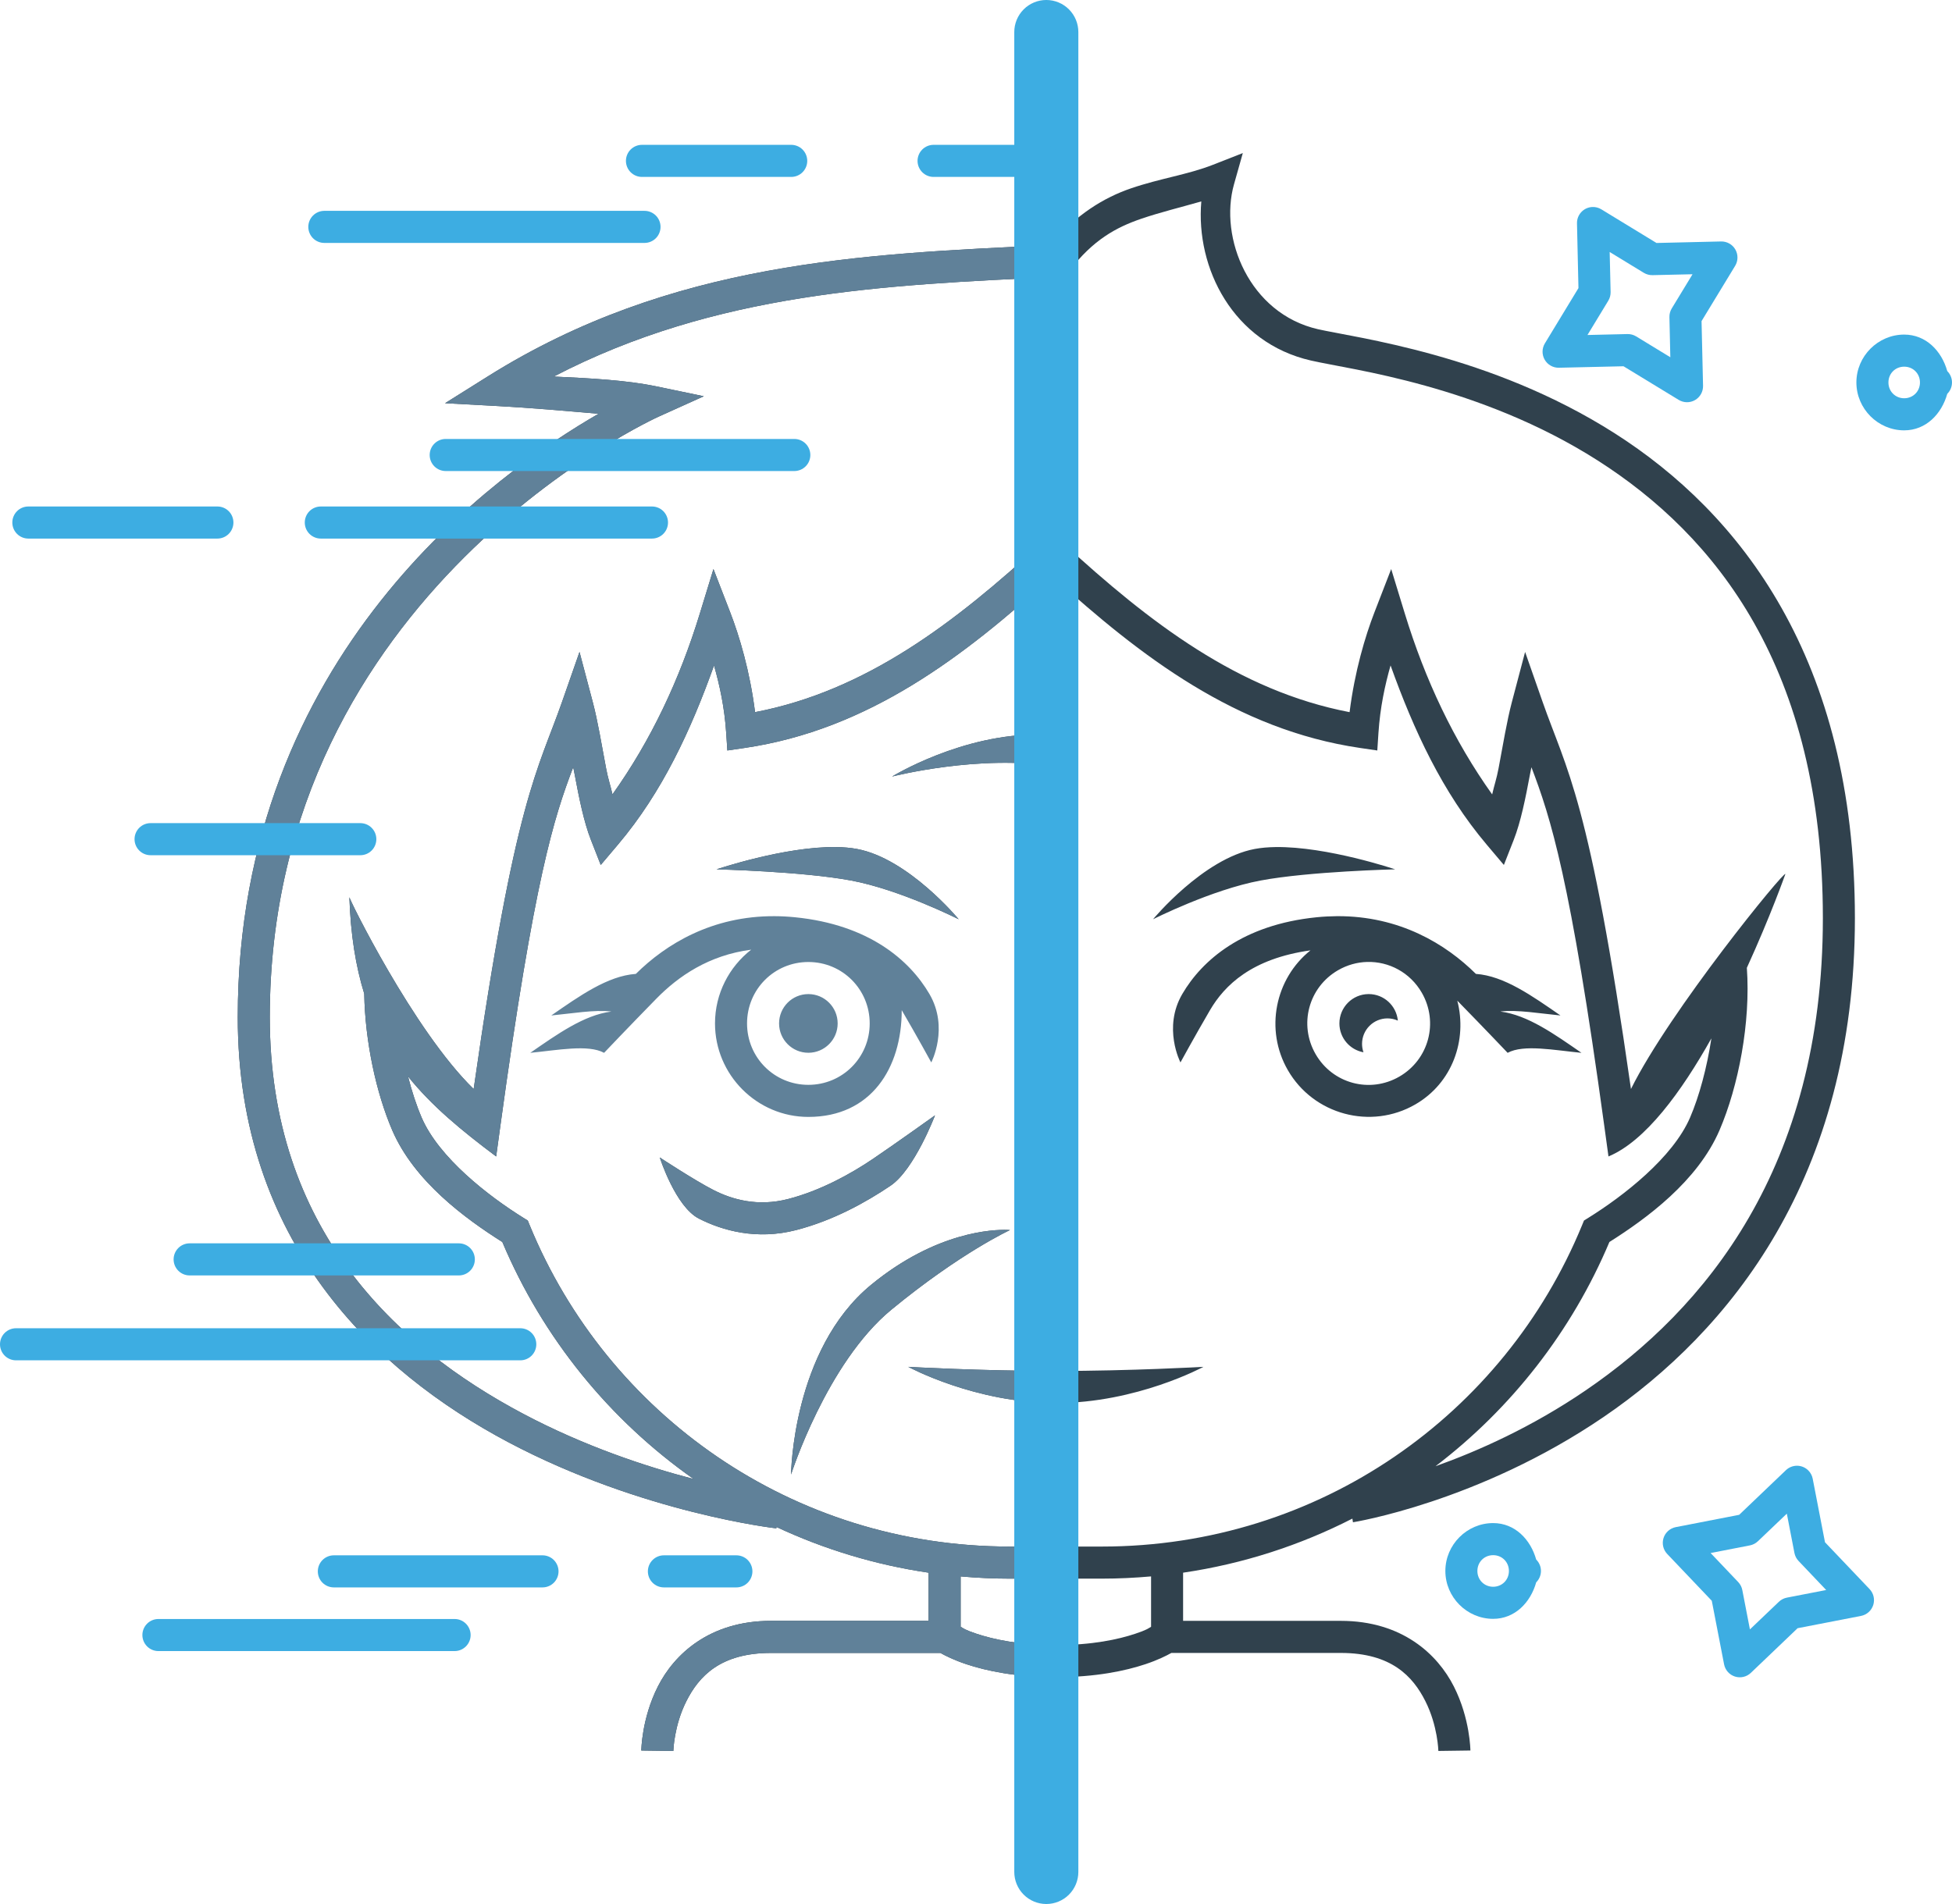 <svg width="164" height="160" viewBox="0 0 164 160" fill="none" xmlns="http://www.w3.org/2000/svg">
<g clip-path="url(#clip0)">
<path d="M104.417 12.863L101.892 13.853C99.798 14.674 97.495 14.984 95.04 15.821C92.763 16.597 90.404 18.024 88.241 20.6C72.488 21.334 56.403 21.962 40.998 31.621L37.392 33.883L41.642 34.112C44.773 34.28 47.496 34.531 50.288 34.77C41.865 39.627 19.975 54.981 19.975 85.477C19.975 104.316 31.448 115.233 42.719 121.199C53.99 127.165 65.224 128.431 65.224 128.431L65.237 128.318C69.219 130.18 73.509 131.494 78.018 132.157V136.204H64.775C59.61 136.204 56.638 139.02 55.269 141.726C53.9 144.432 53.881 147.1 53.881 147.1L56.572 147.137C56.572 147.137 56.62 145.022 57.671 142.945C58.721 140.868 60.52 138.901 64.775 138.901H79.008C79.428 139.136 80.15 139.502 81.2 139.851C82.866 140.405 85.35 140.938 88.709 140.938C92.068 140.938 94.555 140.405 96.22 139.851C97.271 139.502 97.993 139.136 98.413 138.901H112.643C116.898 138.901 118.7 140.868 119.75 142.945C120.8 145.022 120.846 147.137 120.846 147.137L123.538 147.1C123.538 147.1 123.521 144.432 122.152 141.726C120.784 139.02 117.808 136.204 112.643 136.204H99.4V132.157C104.458 131.413 109.242 129.851 113.622 127.613L113.671 127.921C113.671 127.921 124.213 126.246 134.736 119.068C145.259 111.891 155.842 99.028 155.842 77.154C155.842 55.317 146.152 43.097 135.661 36.411C130.415 33.068 124.99 31.072 120.465 29.812C115.94 28.552 112.235 28.008 110.738 27.666C104.958 26.348 102.402 19.989 103.679 15.478L104.417 12.863ZM100.93 16.926C100.444 22.532 103.597 28.804 110.141 30.297C111.939 30.707 115.389 31.199 119.742 32.411C124.095 33.623 129.271 35.534 134.216 38.685C144.105 44.988 153.151 56.104 153.151 77.154C153.151 98.166 143.216 110.021 133.222 116.838C128.704 119.92 124.199 121.928 120.607 123.212C126.981 118.351 132.055 111.871 135.217 104.368C138.33 102.403 142.624 99.263 144.468 94.974C146.059 91.275 147.091 85.929 146.764 81.329C148.752 76.982 149.999 73.454 149.999 73.454C149.999 73.036 140.277 84.946 137.028 91.512C133.534 67.007 131.634 64.791 129.585 58.928L128.134 54.784L127.014 59.028C126.607 60.572 126.273 62.592 125.903 64.565C125.742 65.424 125.544 65.976 125.366 66.756C122.148 62.24 119.739 57.156 118.021 51.537L116.883 47.819L115.479 51.445C114.695 53.473 113.82 56.402 113.387 59.844C104.046 58.054 96.573 52.305 89.322 45.642L88.412 44.807L87.502 45.642C80.251 52.304 72.778 58.054 63.437 59.844C63.004 56.402 62.129 53.473 61.345 51.445L59.942 47.819L58.803 51.537C57.085 57.155 54.675 62.238 51.458 66.753C51.28 65.974 51.082 65.423 50.922 64.565C50.551 62.592 50.218 60.572 49.81 59.028L48.688 54.784L47.24 58.928C45.19 64.791 43.29 67.007 39.796 91.512C34.746 86.609 29.212 75.319 29.352 75.375C29.457 78.546 29.89 81.203 30.601 83.502C30.673 87.538 31.608 91.845 32.953 94.974C34.797 99.263 39.091 102.403 42.204 104.368C45.605 112.438 51.215 119.324 58.277 124.285C54.295 123.248 49.139 121.547 43.978 118.816C33.221 113.122 22.666 103.232 22.666 85.477C22.666 49.707 55.355 35.002 55.355 35.002L59.132 33.298L55.077 32.453C52.715 31.961 49.652 31.784 46.522 31.642C60.168 24.545 74.374 23.944 88.851 23.266L89.477 23.238L89.858 22.74C91.831 20.162 93.774 19.101 95.907 18.375C97.445 17.85 99.198 17.421 100.93 16.926V16.926ZM88.412 48.42C95.849 55.169 103.856 61.323 114.273 62.854L115.716 63.065L115.811 61.609C115.953 59.446 116.356 57.589 116.83 55.918C118.777 61.354 121.17 66.553 124.896 70.963L126.35 72.685L127.174 70.587C127.772 69.065 128.17 67.07 128.546 65.063C128.588 64.841 128.624 64.694 128.665 64.473C130.281 68.706 131.932 73.791 134.786 94.613L135.138 97.18C138.241 95.894 141.276 91.738 143.785 87.256C143.41 89.726 142.762 92.124 141.995 93.907C140.543 97.285 136.383 100.511 133.448 102.336L133.08 102.565L132.915 102.968C126.395 118.839 110.849 129.961 92.58 129.961H84.838C66.569 129.961 51.025 118.839 44.506 102.968L44.341 102.565L43.973 102.336C41.038 100.511 36.875 97.285 35.423 93.907C34.997 92.916 34.607 91.731 34.279 90.453C36.272 92.94 38.79 95.012 41.686 97.18L42.038 94.613C44.893 73.783 46.543 68.701 48.16 64.468C48.201 64.69 48.236 64.839 48.278 65.063C48.654 67.07 49.052 69.065 49.65 70.587L50.472 72.685L51.928 70.963C55.654 66.554 58.045 61.355 59.991 55.921C60.465 57.591 60.872 59.447 61.014 61.609L61.109 63.065L62.551 62.854C72.969 61.323 80.975 55.169 88.412 48.42ZM87.402 61.725C80.832 61.626 74.949 65.255 74.949 65.255C74.949 65.255 82.375 63.344 88.71 64.439V61.8C88.272 61.758 87.835 61.732 87.402 61.725ZM70.249 71.181C65.918 71.122 60.203 73.053 60.203 73.053C60.203 73.053 67.383 73.221 71.508 73.992C75.633 74.762 80.546 77.249 80.546 77.249C80.546 77.249 76.334 72.15 72 71.34C71.458 71.239 70.868 71.19 70.249 71.181ZM107.171 71.181C106.552 71.19 105.962 71.239 105.42 71.34C101.086 72.15 96.874 77.249 96.874 77.249C96.874 77.249 101.787 74.762 105.912 73.992C110.037 73.221 117.217 73.053 117.217 73.053C117.217 73.053 111.503 71.122 107.171 71.181ZM112.337 76.988C111.779 76.992 111.206 77.021 110.617 77.08C104.414 77.704 100.992 80.688 99.331 83.531C97.671 86.374 99.178 89.278 99.178 89.278C99.178 89.278 100.363 87.108 101.655 84.894C102.884 82.79 105.167 80.551 110.101 79.861C107.126 82.241 106.242 86.531 108.201 89.93C110.359 93.674 115.177 94.967 118.914 92.805C122.016 91.011 123.296 87.407 122.437 84.088C124.746 86.449 126.666 88.472 126.666 88.472C128.005 87.741 130.582 88.252 132.869 88.472C130.607 86.908 128.346 85.293 126.084 85.008C126.083 85.004 126.082 85.001 126.08 84.998C127.481 84.834 129.376 85.166 131.105 85.333C128.737 83.695 126.368 82.003 123.999 81.839C121.471 79.332 117.595 76.963 112.337 76.988L112.337 76.988ZM114.859 80.835C116.684 80.784 118.47 81.714 119.454 83.421C120.884 85.903 120.046 89.037 117.568 90.47C115.09 91.903 111.962 91.063 110.532 88.581C109.101 86.098 109.939 82.965 112.417 81.531C113.192 81.084 114.029 80.858 114.859 80.835ZM114.984 83.535C113.628 83.54 112.532 84.643 112.532 86.001C112.532 87.213 113.405 88.218 114.554 88.426C114.475 88.198 114.434 87.959 114.434 87.719C114.434 87.151 114.659 86.606 115.06 86.205C115.46 85.804 116.004 85.578 116.57 85.578C116.871 85.578 117.168 85.642 117.442 85.765C117.324 84.514 116.273 83.535 114.993 83.535C114.99 83.535 114.987 83.535 114.984 83.535ZM78.555 93.727C78.555 93.727 75.156 96.159 73.317 97.401C71.478 98.643 68.935 100.054 66.217 100.756C63.653 101.417 61.515 100.801 59.945 100C58.375 99.2 55.432 97.265 55.432 97.265C55.432 97.265 56.748 101.398 58.722 102.404C60.696 103.41 63.571 104.222 66.887 103.367C70.049 102.551 72.818 100.99 74.82 99.638C76.823 98.286 78.555 93.727 78.555 93.727ZM84.609 103.351C83.488 103.318 78.66 103.466 73.184 107.969C66.556 113.421 66.462 123.906 66.462 123.906C66.462 123.906 69.451 114.53 74.893 110.054C80.705 105.273 84.854 103.365 84.854 103.365C84.854 103.365 84.769 103.356 84.609 103.351V103.351ZM76.311 114.86C76.311 114.86 81.905 117.902 88.71 117.902C95.515 117.902 101.109 114.86 101.109 114.86C101.109 114.86 95.053 115.206 88.71 115.206C82.366 115.206 76.311 114.86 76.311 114.86ZM80.709 132.47C82.069 132.59 83.445 132.657 84.838 132.657H92.58C93.972 132.657 95.349 132.59 96.709 132.47V136.702C96.469 136.843 96.349 136.966 95.371 137.291C93.973 137.757 91.785 138.242 88.709 138.242C85.633 138.242 83.448 137.757 82.049 137.291C81.07 136.966 80.948 136.84 80.709 136.699V132.47Z" fill="#30414D"/>
<path d="M88.71 20.064C88.553 20.238 88.396 20.415 88.241 20.6C72.488 21.334 56.403 21.963 40.998 31.622L37.392 33.883L41.642 34.112C44.773 34.28 47.496 34.532 50.288 34.771C41.865 39.627 19.975 54.981 19.975 85.477C19.975 104.316 31.448 115.234 42.719 121.199C53.99 127.165 65.224 128.432 65.224 128.432L65.237 128.318C69.219 130.181 73.509 131.494 78.018 132.158V136.205H64.775C59.61 136.205 56.638 139.02 55.269 141.726C53.9 144.432 53.881 147.1 53.881 147.1L56.572 147.137C56.572 147.137 56.62 145.022 57.671 142.945C58.721 140.869 60.52 138.901 64.775 138.901H79.008C79.428 139.137 80.15 139.502 81.2 139.852C82.866 140.406 85.35 140.939 88.709 140.939H88.71V138.243H88.709C85.633 138.243 83.448 137.757 82.049 137.292C81.07 136.966 80.948 136.841 80.709 136.7V132.471C82.069 132.59 83.445 132.658 84.838 132.658H88.71V129.962H84.838C66.569 129.962 51.025 118.84 44.506 102.969L44.341 102.565L43.973 102.336C41.038 100.511 36.875 97.285 35.423 93.908C34.997 92.916 34.607 91.731 34.279 90.453C36.272 92.94 38.79 95.013 41.686 97.181L42.038 94.614C44.893 73.783 46.543 68.702 48.16 64.468C48.201 64.691 48.236 64.84 48.278 65.063C48.654 67.071 49.052 69.065 49.65 70.588L50.472 72.686L51.928 70.964C55.654 66.555 58.045 61.356 59.991 55.922C60.465 57.592 60.872 59.448 61.014 61.609L61.109 63.065L62.551 62.854C72.969 61.324 80.975 55.169 88.412 48.42C88.511 48.51 88.611 48.598 88.71 48.688V45.082L88.412 44.808L87.502 45.643C80.251 52.305 72.778 58.054 63.437 59.845C63.004 56.403 62.129 53.473 61.345 51.446L59.942 47.82L58.803 51.538C57.085 57.156 54.675 62.238 51.458 66.754C51.28 65.974 51.082 65.423 50.922 64.566C50.551 62.593 50.218 60.573 49.81 59.029L48.688 54.784L47.24 58.928C45.19 64.791 43.29 67.007 39.796 91.512C34.746 86.61 29.212 75.32 29.352 75.376C29.457 78.546 29.89 81.203 30.601 83.503C30.673 87.539 31.608 91.846 32.953 94.975C34.797 99.263 39.091 102.403 42.204 104.369C45.605 112.438 51.215 119.325 58.277 124.286C54.295 123.248 49.139 121.548 43.978 118.816C33.221 113.123 22.666 103.232 22.666 85.477C22.666 49.707 55.355 35.003 55.355 35.003L59.132 33.299L55.077 32.454C52.715 31.961 49.652 31.784 46.522 31.643C60.124 24.569 74.282 23.949 88.71 23.274V20.064ZM87.402 61.726C80.832 61.626 74.949 65.255 74.949 65.255C74.949 65.255 82.375 63.345 88.71 64.44V61.8C88.272 61.759 87.835 61.732 87.402 61.726ZM70.249 71.182C65.918 71.122 60.203 73.054 60.203 73.054C60.203 73.054 67.383 73.222 71.508 73.992C75.633 74.763 80.546 77.249 80.546 77.249C80.546 77.249 76.334 72.15 72 71.341C71.458 71.24 70.868 71.19 70.249 71.182ZM65.083 76.989C59.825 76.963 55.95 79.333 53.421 81.839C51.053 82.003 48.684 83.695 46.316 85.333C48.045 85.167 49.939 84.835 51.34 84.999C51.338 85.002 51.337 85.005 51.336 85.008C49.075 85.294 46.813 86.909 44.552 88.472C46.839 88.252 49.415 87.742 50.754 88.472C50.754 88.472 52.754 86.363 55.148 83.918C56.995 82.032 59.557 80.266 63.111 79.804C61.265 81.244 60.072 83.488 60.072 86.001C60.072 90.325 63.6 93.858 67.915 93.858C73.187 93.858 75.76 89.754 75.76 84.886C75.762 84.889 75.764 84.892 75.765 84.895C77.058 87.108 78.242 89.278 78.242 89.278C78.242 89.278 79.749 86.375 78.089 83.531C76.428 80.688 73.006 77.704 66.804 77.081C66.215 77.021 65.641 76.991 65.083 76.989L65.083 76.989ZM67.915 80.84C70.777 80.84 73.069 83.135 73.069 86.001C73.069 88.868 70.777 91.162 67.915 91.162C65.054 91.162 62.764 88.868 62.764 86.001C62.764 83.135 65.054 80.84 67.915 80.84ZM67.907 83.536C66.551 83.54 65.454 84.643 65.455 86.002C65.455 87.364 66.557 88.468 67.916 88.467C69.275 88.467 70.377 87.363 70.377 86.002C70.377 84.64 69.276 83.536 67.916 83.536C67.913 83.536 67.91 83.536 67.907 83.536ZM78.555 93.728C78.555 93.728 75.156 96.16 73.317 97.402C71.478 98.644 68.935 100.055 66.217 100.756C63.653 101.417 61.515 100.801 59.945 100.001C58.375 99.201 55.432 97.265 55.432 97.265C55.432 97.265 56.748 101.398 58.722 102.404C60.696 103.411 63.571 104.223 66.887 103.367C70.049 102.552 72.818 100.991 74.82 99.639C76.823 98.287 78.555 93.728 78.555 93.728ZM84.609 103.352C83.488 103.318 78.66 103.466 73.184 107.97C66.556 113.422 66.462 123.907 66.462 123.907C66.462 123.907 69.451 114.53 74.893 110.054C80.705 105.273 84.854 103.365 84.854 103.365C84.854 103.365 84.769 103.357 84.609 103.352ZM76.311 114.861C76.311 114.861 81.905 117.903 88.71 117.903H88.71V115.207H88.71C82.366 115.207 76.311 114.861 76.311 114.861Z" fill="#608199"/>
<path d="M87.907 -0.001C87.194 -0.001 86.509 0.283 86.004 0.789C85.5 1.294 85.216 1.98 85.216 2.695V157.303C85.216 158.018 85.5 158.704 86.004 159.21C86.509 159.715 87.194 159.999 87.907 159.999C88.621 159.999 89.306 159.715 89.811 159.21C90.315 158.704 90.599 158.018 90.599 157.303V2.695C90.599 1.98 90.315 1.294 89.811 0.789C89.306 0.283 88.621 -0.001 87.907 -0.001Z" fill="#3DADE2"/>
<path d="M2.381 42.562C2.024 42.562 1.682 42.703 1.43 42.956C1.177 43.209 1.036 43.552 1.036 43.91C1.036 44.267 1.177 44.61 1.43 44.863C1.682 45.116 2.024 45.258 2.381 45.258H18.266C18.623 45.258 18.965 45.116 19.217 44.863C19.47 44.61 19.611 44.267 19.611 43.91C19.611 43.552 19.47 43.209 19.217 42.956C18.965 42.703 18.623 42.562 18.266 42.562H2.381ZM26.952 42.562C26.595 42.562 26.253 42.703 26 42.956C25.748 43.209 25.606 43.552 25.606 43.91C25.606 44.267 25.748 44.61 26 44.863C26.253 45.116 26.595 45.258 26.952 45.258H54.779C55.135 45.258 55.478 45.116 55.73 44.863C55.982 44.61 56.124 44.267 56.124 43.91C56.124 43.552 55.982 43.209 55.73 42.956C55.478 42.703 55.135 42.562 54.779 42.562H26.952Z" fill="#3DADE2"/>
<path d="M37.446 36.887C37.089 36.887 36.747 37.029 36.494 37.282C36.242 37.534 36.1 37.877 36.1 38.235C36.1 38.592 36.242 38.935 36.494 39.188C36.747 39.441 37.089 39.583 37.446 39.583H66.736C67.093 39.583 67.436 39.441 67.688 39.188C67.94 38.935 68.082 38.592 68.082 38.235C68.082 37.877 67.94 37.534 67.688 37.282C67.436 37.029 67.093 36.887 66.736 36.887H37.446Z" fill="#3DADE2"/>
<path d="M27.248 17.718C26.892 17.718 26.549 17.86 26.297 18.113C26.045 18.366 25.903 18.708 25.903 19.066C25.903 19.423 26.045 19.766 26.297 20.019C26.549 20.272 26.892 20.414 27.248 20.414H54.15C54.507 20.414 54.849 20.272 55.102 20.019C55.354 19.766 55.496 19.423 55.496 19.066C55.496 18.708 55.354 18.366 55.102 18.113C54.849 17.86 54.507 17.718 54.15 17.718H27.248Z" fill="#3DADE2"/>
<path d="M53.935 12.171C53.578 12.171 53.236 12.313 52.983 12.566C52.731 12.819 52.589 13.162 52.589 13.519C52.589 13.877 52.731 14.219 52.983 14.472C53.236 14.725 53.578 14.867 53.935 14.867H66.477C66.833 14.867 67.176 14.725 67.428 14.472C67.68 14.219 67.822 13.877 67.822 13.519C67.822 13.162 67.68 12.819 67.428 12.566C67.176 12.313 66.833 12.171 66.477 12.171H53.935ZM78.434 12.171C78.078 12.171 77.735 12.313 77.483 12.566C77.231 12.819 77.089 13.162 77.089 13.519C77.089 13.877 77.231 14.219 77.483 14.472C77.735 14.725 78.078 14.867 78.434 14.867H87.757C88.113 14.867 88.456 14.725 88.708 14.472C88.96 14.219 89.102 13.877 89.102 13.519C89.102 13.162 88.96 12.819 88.708 12.566C88.456 12.313 88.113 12.171 87.757 12.171H78.434Z" fill="#3DADE2"/>
<path d="M12.649 69.17C12.292 69.17 11.95 69.312 11.698 69.565C11.445 69.818 11.304 70.16 11.304 70.518C11.304 70.876 11.445 71.218 11.698 71.471C11.95 71.724 12.292 71.866 12.649 71.866H30.274C30.631 71.866 30.973 71.724 31.225 71.471C31.477 71.218 31.619 70.876 31.619 70.518C31.619 70.16 31.477 69.818 31.225 69.565C30.973 69.312 30.631 69.17 30.274 69.17H12.649Z" fill="#3DADE2"/>
<path d="M15.932 104.481C15.575 104.481 15.233 104.623 14.98 104.876C14.728 105.129 14.586 105.472 14.586 105.83C14.586 106.187 14.728 106.53 14.98 106.783C15.233 107.036 15.575 107.178 15.932 107.178H38.55C38.907 107.178 39.249 107.036 39.501 106.783C39.754 106.53 39.895 106.187 39.895 105.83C39.895 105.472 39.754 105.129 39.501 104.876C39.249 104.623 38.907 104.481 38.55 104.481H15.932Z" fill="#3DADE2"/>
<path d="M1.346 111.616C0.989 111.616 0.646 111.758 0.394 112.011C0.142 112.264 0 112.607 0 112.964C0 113.322 0.142 113.665 0.394 113.918C0.646 114.17 0.989 114.312 1.346 114.312H43.714C44.071 114.312 44.413 114.17 44.665 113.918C44.918 113.665 45.059 113.322 45.059 112.964C45.059 112.607 44.918 112.264 44.665 112.011C44.413 111.758 44.071 111.616 43.714 111.616H1.346Z" fill="#3DADE2"/>
<path d="M28.048 130.698C27.691 130.698 27.349 130.84 27.096 131.093C26.844 131.346 26.702 131.689 26.702 132.046C26.702 132.404 26.844 132.747 27.096 133C27.349 133.252 27.691 133.394 28.048 133.394H45.58C45.937 133.394 46.279 133.252 46.532 133C46.784 132.747 46.926 132.404 46.926 132.046C46.926 131.689 46.784 131.346 46.532 131.093C46.279 130.84 45.937 130.698 45.58 130.698H28.048ZM55.777 130.698C55.42 130.698 55.078 130.84 54.826 131.093C54.574 131.346 54.432 131.689 54.432 132.046C54.432 132.404 54.574 132.747 54.826 133C55.078 133.252 55.42 133.394 55.777 133.394H61.869C62.226 133.394 62.569 133.252 62.821 133C63.073 132.747 63.215 132.404 63.215 132.046C63.215 131.689 63.073 131.346 62.821 131.093C62.569 130.84 62.226 130.698 61.869 130.698H55.777Z" fill="#3DADE2"/>
<path d="M13.309 136.049C12.952 136.049 12.61 136.191 12.357 136.444C12.105 136.697 11.963 137.039 11.963 137.397C11.963 137.754 12.105 138.097 12.357 138.35C12.61 138.603 12.952 138.745 13.309 138.745H38.195C38.552 138.745 38.894 138.603 39.146 138.35C39.399 138.097 39.541 137.754 39.541 137.397C39.541 137.039 39.399 136.697 39.146 136.444C38.894 136.191 38.552 136.049 38.195 136.049H13.309Z" fill="#3DADE2"/>
<path d="M133.78 17.395C133.428 17.41 133.096 17.563 132.855 17.821C132.614 18.079 132.484 18.421 132.493 18.774L132.616 24.209L129.796 28.854C129.671 29.06 129.603 29.297 129.6 29.539C129.597 29.781 129.66 30.019 129.78 30.228C129.901 30.438 130.076 30.611 130.286 30.729C130.496 30.848 130.735 30.908 130.976 30.902L136.401 30.778L141.039 33.604C141.246 33.729 141.482 33.797 141.723 33.8C141.964 33.803 142.202 33.74 142.411 33.619C142.62 33.498 142.793 33.324 142.911 33.113C143.03 32.902 143.089 32.663 143.084 32.421L142.958 26.984L145.78 22.34C145.906 22.133 145.974 21.896 145.976 21.654C145.979 21.412 145.917 21.173 145.796 20.964C145.675 20.754 145.5 20.581 145.289 20.463C145.078 20.345 144.839 20.285 144.598 20.291L139.173 20.418L134.537 17.59C134.31 17.451 134.046 17.383 133.78 17.395ZM135.239 21.176L138.109 22.927C138.329 23.06 138.582 23.128 138.839 23.122L142.201 23.045L140.453 25.921C140.32 26.141 140.252 26.395 140.259 26.652L140.335 30.02L137.465 28.269C137.245 28.135 136.992 28.066 136.734 28.072L133.373 28.151L135.121 25.273C135.255 25.053 135.323 24.799 135.318 24.541L135.239 21.176Z" fill="#3DADE2"/>
<path d="M151.931 123.569C151.683 123.318 151.347 123.175 150.995 123.17C150.643 123.165 150.303 123.298 150.048 123.542L146.119 127.294L140.79 128.329C140.553 128.375 140.333 128.484 140.153 128.645C139.972 128.806 139.838 129.012 139.765 129.242C139.691 129.473 139.681 129.719 139.735 129.954C139.789 130.19 139.906 130.407 140.072 130.582L143.818 134.518L144.851 139.857C144.897 140.094 145.006 140.315 145.166 140.496C145.326 140.676 145.532 140.811 145.762 140.884C145.992 140.958 146.238 140.968 146.473 140.914C146.708 140.86 146.925 140.743 147.1 140.576L151.029 136.823L156.357 135.789C156.594 135.743 156.814 135.634 156.995 135.473C157.175 135.312 157.309 135.106 157.383 134.875C157.456 134.645 157.466 134.399 157.412 134.163C157.358 133.928 157.242 133.711 157.075 133.536L153.329 129.599L152.297 124.261C152.246 123.999 152.119 123.758 151.931 123.569ZM150.123 127.197L150.762 130.502C150.812 130.754 150.932 130.988 151.11 131.174L153.429 133.613L150.13 134.253C149.877 134.302 149.644 134.422 149.457 134.6L147.022 136.923L146.383 133.618C146.335 133.365 146.215 133.131 146.037 132.944L143.72 130.506L147.017 129.864C147.27 129.816 147.504 129.695 147.69 129.518L150.123 127.197Z" fill="#3DADE2"/>
<path d="M159.983 28.116C157.781 28.116 155.967 29.933 155.967 32.139C155.967 34.346 157.781 36.163 159.983 36.163C161.814 36.163 163.128 34.787 163.602 33.095C163.728 32.97 163.828 32.821 163.896 32.657C163.964 32.493 163.999 32.317 163.999 32.139C163.999 31.962 163.964 31.786 163.896 31.622C163.828 31.458 163.728 31.309 163.602 31.184C163.128 29.491 161.814 28.116 159.983 28.116ZM159.983 30.812C160.731 30.812 161.308 31.391 161.308 32.139C161.308 32.888 160.731 33.467 159.983 33.467C159.236 33.467 158.659 32.888 158.659 32.139C158.659 31.391 159.236 30.812 159.983 30.812Z" fill="#3DADE2"/>
<path d="M125.449 127.989C123.247 127.989 121.434 129.806 121.434 132.013C121.434 134.219 123.247 136.036 125.449 136.036C127.28 136.036 128.591 134.66 129.066 132.968C129.192 132.843 129.292 132.694 129.361 132.53C129.429 132.366 129.465 132.19 129.465 132.013C129.465 131.834 129.43 131.658 129.361 131.493C129.293 131.329 129.192 131.179 129.066 131.054C128.59 129.363 127.28 127.989 125.449 127.989ZM125.449 130.685C126.197 130.685 126.774 131.264 126.774 132.013C126.774 132.761 126.197 133.34 125.449 133.34C124.702 133.34 124.125 132.761 124.125 132.013C124.125 131.264 124.702 130.685 125.449 130.685Z" fill="#3DADE2"/>
</g>
<defs>
<clipPath id="clip0">
<rect width="164" height="160" fill="white"/>
</clipPath>
</defs>
</svg>
